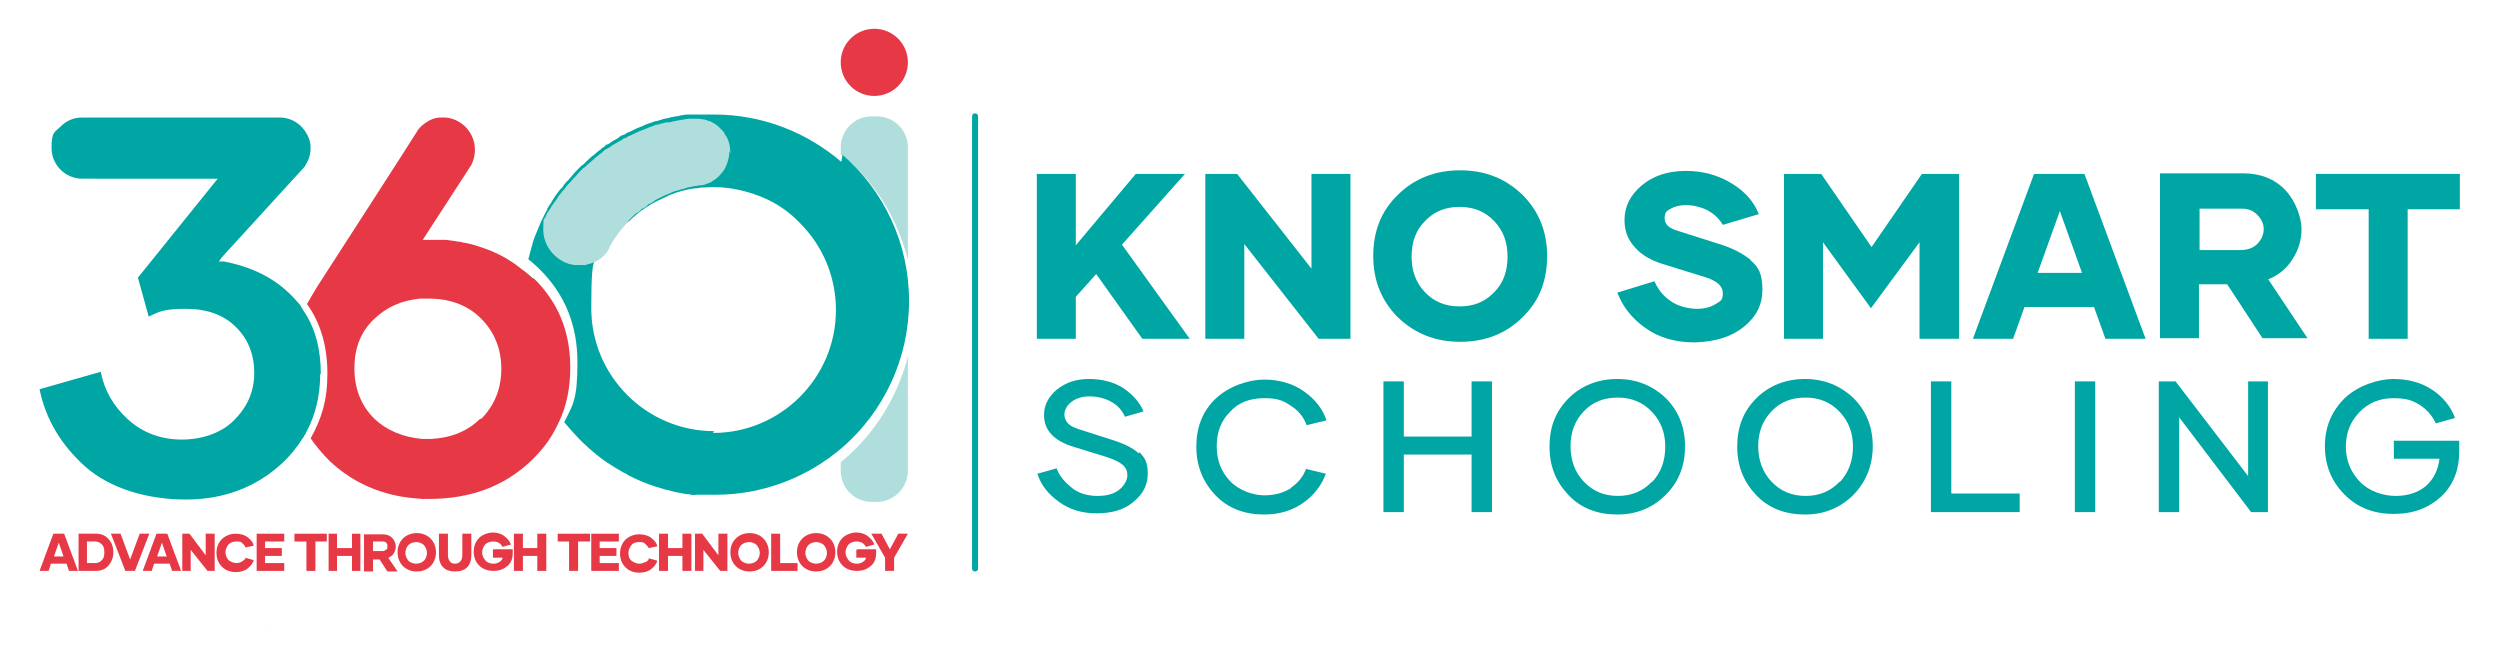<?xml version="1.0" encoding="UTF-8"?>
<svg id="Layer_2" data-name="Layer 2" xmlns="http://www.w3.org/2000/svg" version="1.1" viewBox="0 0 416.9 110">
  <defs>
    <style>
      .cls-1 {
        fill: #afdedc;
      }

      .cls-1, .cls-2, .cls-3 {
        stroke-width: 0px;
      }

      .cls-2 {
        fill: #e63845;
      }

      .cls-3 {
        fill: #00a6a3;
      }
    </style>
  </defs>
  <path class="cls-3" d="M44.7,104.6c-.1.2-.3.3-.4.5,0,0,0,0,0,0,0,0,.5-.6.5-.6Z"/>
  <path class="cls-1" d="M151.4,24.5v18.8c-.5-2-1.2-3.9-2-5.7-1.9-4.3-4.8-8.2-8.5-11.3-.2-.2-.4-.4-.7-.5v-1.2c0-2.9,2.3-5.2,5.2-5.2h.8c2.9,0,5.2,2.3,5.2,5.2"/>
  <path class="cls-1" d="M151.4,59.5v19c0,2.8-2.3,5.2-5.2,5.2h-.8c-2.9,0-5.2-2.3-5.2-5.2v-1.4c.2-.2.4-.4.7-.6,5.2-4.5,8.8-10.5,10.5-17"/>
  <path class="cls-3" d="M53.4,62.3c0,3.7-.8,7-2.4,9.9,0,.2-.2.3-.3.5,0,.2-.2.3-.3.5-.9,1.4-2,2.8-3.3,4-4.3,4-9.7,6.1-16.1,6.1s-12.6-1.8-16.8-5.5c-4-3.6-6.6-7.9-7.6-12.9l10.2-2.9c.6,3.1,2.1,5.7,4.5,7.9,2.5,2.3,5.6,3.4,9,3.4s6.7-1.1,8.8-3.3c2.2-2.2,3.3-4.8,3.3-7.8s-1-5.7-3.1-7.7c-2-2-4.8-3-8.3-3s-4.4.4-6.2,1.3l-1.8-6.5,13.3-16.5H13.7c-2.8,0-5.1-2.3-5.1-5.1s.5-2.6,1.5-3.6c1-1,2.2-1.5,3.6-1.5h33c1.9,0,3.6,1.1,4.5,2.8.4.7.6,1.5.6,2.3s-.2,1.6-.5,2.2l-.5.9-13.8,15.1-.5.7h.8c4.8.9,8.8,2.9,11.8,6.2.3.3.6.7.9,1,.1.2.2.3.3.5.1.2.2.3.3.5,2,2.9,2.9,6.5,2.9,10.6"/>
  <path class="cls-2" d="M10.8,89h-1.9l-2.3,6.2h1.5l.4-1.2h2.6l.4,1.2h1.5l-2.3-6.2ZM9,92.8l.8-2.3.8,2.3h-1.7Z"/>
  <path class="cls-2" d="M18.1,89.9c-.5-.6-1.2-.9-2.1-.9h-2.9v6.2h2.9c.9,0,1.6-.3,2.1-.9.5-.6.8-1.3.8-2.2s-.3-1.7-.8-2.2M17,93.4c-.3.3-.6.5-1.1.5h-1.4v-3.6h1.4c.4,0,.8.2,1.1.5.3.3.4.7.4,1.3s-.1,1-.4,1.3"/>
  <polygon class="cls-2" points="23.3 89 21.7 93.3 20.1 89 18.5 89 20.9 95.2 22.5 95.2 24.9 89 23.3 89"/>
  <path class="cls-2" d="M28,89h-1.9l-2.3,6.2h1.5l.4-1.2h2.6l.4,1.2h1.5s-2.3-6.2-2.3-6.2ZM26.2,92.8l.8-2.3.8,2.3h-1.7Z"/>
  <polygon class="cls-2" points="34.3 89 34.3 92.6 31.6 89 30.4 89 30.4 95.2 31.8 95.2 31.8 91.7 34.6 95.2 35.8 95.2 35.8 89 34.3 89"/>
  <path class="cls-2" d="M41,92.9c0,.3-.3.5-.6.7-.3.2-.6.3-1,.3s-.9-.2-1.3-.5c-.3-.4-.5-.8-.5-1.3s.2-.9.5-1.3c.3-.3.7-.5,1.3-.5s.8,0,1,.3c.3.2.5.5.5.7l1.4-.3c-.1-.6-.5-1-1-1.4-.5-.4-1.2-.6-2-.6s-1.7.3-2.3.9c-.6.6-.9,1.4-.9,2.3s.3,1.7.9,2.3c.6.6,1.4.9,2.3.9h0c.8,0,1.5-.2,2-.6.5-.4.9-.9,1-1.4,0,0-1.4-.4-1.4-.4Z"/>
  <polygon class="cls-2" points="47.4 90.3 47.4 89 42.8 89 42.8 95.2 47.4 95.2 47.4 93.9 44.2 93.9 44.2 92.7 47 92.7 47 91.4 44.2 91.4 44.2 90.3 47.4 90.3"/>
  <polygon class="cls-2" points="49.1 89 49.1 90.3 51.1 90.3 51.1 95.2 52.6 95.2 52.6 90.3 54.5 90.3 54.5 89 49.1 89"/>
  <polygon class="cls-2" points="58.7 89 58.7 91.4 56.2 91.4 56.2 89 54.8 89 54.8 95.2 56.2 95.2 56.2 92.7 58.7 92.7 58.7 95.2 60.1 95.2 60.1 89 58.7 89"/>
  <path class="cls-2" d="M64.8,93c.4-.2.7-.4.9-.8.2-.3.3-.7.3-1.1s-.2-1-.6-1.4c-.4-.4-.9-.6-1.6-.6h-3.1v6.2h1.5v-2h1.1l1.3,2h1.7s-1.5-2.2-1.5-2.2ZM64.3,91.7c-.2.2-.4.2-.6.2h-1.5v-1.6h1.6c.2,0,.4,0,.6.2.2.2.2.3.2.6s0,.4-.2.6"/>
  <path class="cls-2" d="M71.8,89.8c-.6-.6-1.4-.9-2.3-.9s-1.7.3-2.3.9c-.6.6-.9,1.4-.9,2.3s.3,1.7.9,2.3c.6.6,1.4.9,2.3.9h0c.9,0,1.7-.3,2.3-.9.6-.6.9-1.4.9-2.3s-.3-1.7-.9-2.3M70.7,93.5c-.3.3-.8.5-1.3.5s-1-.2-1.3-.5c-.3-.4-.5-.8-.5-1.3s.2-1,.5-1.3c.3-.3.8-.5,1.3-.5s1,.2,1.3.5c.3.4.5.8.5,1.3s-.2,1-.5,1.3"/>
  <path class="cls-2" d="M77.1,89v3.6c0,.4-.1.7-.3,1-.2.2-.5.4-.9.4s-.7-.1-.9-.4c-.2-.3-.3-.6-.3-1v-3.6h-1.5v3.6c0,.8.2,1.5.7,2,.5.5,1.2.7,2,.7s1.5-.2,2-.7c.5-.5.7-1.2.7-2v-3.6h-1.5Z"/>
  <path class="cls-2" d="M82.2,91.7v1.3h1.6c0,.3-.2.5-.5.7s-.6.3-1,.3c-.6,0-1.1-.2-1.4-.6-.3-.4-.5-.8-.5-1.3s.2-.9.5-1.3c.3-.3.8-.5,1.3-.5.8,0,1.3.3,1.6.9l1.4-.4c-.2-.6-.6-1-1.1-1.4-.5-.4-1.2-.6-1.9-.6s-1.7.3-2.3.9c-.6.6-.9,1.4-.9,2.3s.3,1.7.9,2.3c.6.6,1.4.9,2.4.9s1.7-.3,2.3-.8c.6-.5.9-1.2.9-2.1v-.7s-3.2,0-3.2,0Z"/>
  <polygon class="cls-2" points="89.6 89 89.6 91.4 87.2 91.4 87.2 89 85.7 89 85.7 95.2 87.2 95.2 87.2 92.7 89.6 92.7 89.6 95.2 91.1 95.2 91.1 89 89.6 89"/>
  <polygon class="cls-2" points="93 89 93 90.3 94.9 90.3 94.9 95.2 96.4 95.2 96.4 90.3 98.4 90.3 98.4 89 93 89"/>
  <polygon class="cls-2" points="103.2 90.3 103.2 89 98.6 89 98.6 95.2 103.2 95.2 103.2 93.9 100 93.9 100 92.7 102.8 92.7 102.8 91.4 100 91.4 100 90.3 103.2 90.3"/>
  <path class="cls-2" d="M107.6,93.7c-.3.2-.6.3-1,.3s-.9-.2-1.3-.5-.5-.8-.5-1.3.2-.9.5-1.3.8-.5,1.3-.5.7,0,1,.3.5.5.6.7l1.4-.3c-.1-.6-.5-1-1-1.4-.5-.4-1.2-.6-2-.6s-1.7.3-2.3.9c-.6.6-.9,1.4-.9,2.3s.3,1.7.9,2.3c.6.6,1.4.9,2.3.9h0c.8,0,1.5-.2,2-.6.5-.4.9-.9,1-1.4l-1.4-.4c0,.3-.3.5-.6.7"/>
  <polygon class="cls-2" points="113.8 89 113.8 91.4 111.4 91.4 111.4 89 109.9 89 109.9 95.2 111.4 95.2 111.4 92.7 113.8 92.7 113.8 95.2 115.3 95.2 115.3 89 113.8 89"/>
  <polygon class="cls-2" points="119.8 89 119.8 92.6 117.1 89 115.9 89 115.9 95.2 117.3 95.2 117.3 91.7 120.1 95.2 121.3 95.2 121.3 89 119.8 89"/>
  <path class="cls-2" d="M127.3,89.8c-.6-.6-1.4-.9-2.3-.9s-1.7.3-2.3.9c-.6.6-.9,1.4-.9,2.3s.3,1.7.9,2.3c.6.6,1.4.9,2.3.9h0c.9,0,1.7-.3,2.3-.9.6-.6.9-1.4.9-2.3s-.3-1.7-.9-2.3M126.2,93.5c-.3.3-.8.5-1.3.5s-1-.2-1.3-.5c-.3-.4-.5-.8-.5-1.3s.2-1,.5-1.3c.3-.3.8-.5,1.3-.5s1,.2,1.3.5c.3.4.5.8.5,1.3s-.2,1-.5,1.3"/>
  <polygon class="cls-2" points="130.1 93.9 130.1 89 128.6 89 128.6 95.2 133 95.2 133 93.9 130.1 93.9"/>
  <path class="cls-2" d="M138.4,89.8c-.6-.6-1.4-.9-2.3-.9s-1.7.3-2.3.9c-.6.6-.9,1.4-.9,2.3s.3,1.7.9,2.3c.6.6,1.4.9,2.3.9h0c.9,0,1.7-.3,2.3-.9.6-.6.9-1.4.9-2.3s-.3-1.7-.9-2.3M137.4,93.5c-.3.3-.8.5-1.3.5s-1-.2-1.3-.5c-.3-.4-.5-.8-.5-1.3s.2-1,.5-1.3c.3-.3.8-.5,1.3-.5s1,.2,1.3.5c.3.4.5.8.5,1.3s-.2,1-.5,1.3"/>
  <path class="cls-2" d="M142.8,91.7v1.3h1.6c0,.3-.2.5-.5.7s-.6.3-1,.3c-.6,0-1.1-.2-1.4-.6-.3-.4-.5-.8-.5-1.3s.2-.9.5-1.3c.3-.3.8-.5,1.3-.5.8,0,1.3.3,1.6.9l1.4-.4c-.2-.6-.6-1-1.1-1.4-.5-.4-1.2-.6-1.9-.6s-1.7.3-2.3.9c-.6.6-.9,1.4-.9,2.3s.3,1.7.9,2.3c.6.6,1.4.9,2.4.9s1.7-.3,2.3-.8.9-1.2.9-2.1v-.7s-3.1,0-3.1,0Z"/>
  <polygon class="cls-2" points="149.8 89 148.4 91.6 147 89 145.3 89 147.6 93 147.6 95.2 149.1 95.2 149.1 93 151.4 89 149.8 89"/>
  <path class="cls-3" d="M162.6,95.3c-.3,0-.5-.2-.5-.5V19.4c0-.3.2-.5.5-.5s.5.2.5.5v75.4c0,.3-.2.5-.5.5"/>
  <polygon class="cls-3" points="187.1 40.8 197.6 29 189.4 29 179.4 40.9 179.4 29 172.9 29 172.9 56.5 179.4 56.5 179.4 49.5 182.8 45.7 190.5 56.5 198.4 56.5 187.1 40.8"/>
  <polygon class="cls-3" points="218.7 29 218.7 44.8 206.3 29 201 29 201 56.5 207.5 56.5 207.5 40.7 219.9 56.5 225.2 56.5 225.2 29 218.7 29"/>
  <path class="cls-3" d="M253.9,32.5c-2.8-2.7-6.2-4.1-10.4-4.1s-7.7,1.4-10.4,4.1c-2.8,2.7-4.1,6.1-4.1,10.2s1.4,7.5,4.1,10.2c2.8,2.7,6.2,4.1,10.4,4.1h0c4.2,0,7.7-1.4,10.4-4.1,2.8-2.7,4.1-6.1,4.1-10.2s-1.4-7.5-4.1-10.2M249.2,48.7c-1.5,1.6-3.4,2.4-5.8,2.4s-4.3-.8-5.8-2.4c-1.5-1.6-2.2-3.5-2.2-5.9s.7-4.4,2.2-5.9c1.5-1.6,3.4-2.4,5.8-2.4s4.3.8,5.8,2.4c1.5,1.6,2.2,3.5,2.2,5.9s-.7,4.4-2.2,5.9"/>
  <path class="cls-3" d="M292,43.4c-1.3-1.1-3.2-2.1-5.6-2.8l-6.9-2.2c-1.2-.4-1.9-1-1.9-2s.3-1.2,1-1.6c.7-.4,1.6-.6,2.6-.6s2.5.3,3.6.9c1.1.6,1.9,1.4,2.5,2.4l6-1.8c-.8-2-2.2-3.7-4.5-5.1s-4.8-2.1-7.7-2.1-5.4.8-7.3,2.4c-1.9,1.6-2.9,3.5-2.9,5.8,0,1.7.5,3.2,1.7,4.5,1.1,1.3,2.7,2.2,4.6,2.8l7.1,2.2c2,.6,3,1.5,3,2.7s-.4,1.3-1.2,1.8c-.8.5-1.8.8-3.1.8s-3.2-.4-4.4-1.3c-1.2-.8-2.1-1.9-2.7-3.3l-6.2,1.9c.9,2.3,2.4,4.3,4.7,5.9,2.2,1.6,5,2.4,8.2,2.4h0c3.4-.1,6.1-.9,8.2-2.6,2.1-1.7,3.1-3.7,3.1-6.2s-.6-3.8-2-4.9"/>
  <polygon class="cls-3" points="320.5 29 312.1 41.2 303.7 29 297.5 29 297.5 56.5 304 56.5 304 40.4 312 51.4 320.1 40.4 320.1 56.5 326.7 56.5 326.7 29 320.5 29"/>
  <path class="cls-3" d="M347.8,29h-8.6l-10.2,27.5h6.7l1.9-5.3h11.6l1.9,5.3h6.7s-10.2-27.5-10.2-27.5ZM339.8,45.5l3.7-10.3,3.7,10.3h-7.5Z"/>
  <path class="cls-3" d="M378.2,46.6c1.8-.7,3.2-1.9,4.1-3.4,1-1.5,1.5-3.2,1.5-5s-.9-4.6-2.7-6.5c-1.8-1.9-4.2-2.8-7.1-2.8h-13.8v27.5h6.5v-9h4.7l5.9,9h7.5l-6.6-9.9h0ZM376.4,40.7c-.7.7-1.7,1-2.8,1h-6.8v-6.9h7.1c1,0,1.8.3,2.5,1,.7.7,1.1,1.5,1.1,2.4s-.4,1.8-1.1,2.5"/>
  <polygon class="cls-3" points="386.2 29 386.2 34.9 395 34.9 395 56.5 401.5 56.5 401.5 34.9 410.2 34.9 410.2 29 386.2 29"/>
  <path class="cls-3" d="M189.9,75.6c-1-.9-2.4-1.6-4.3-2.2l-5.3-1.7c-1-.3-1.7-.6-2.1-1s-.7-.9-.7-1.6.4-1.5,1.2-2.1c.8-.6,1.8-.9,3-.9s2.6.3,3.6.9c1.1.6,1.8,1.4,2.3,2.5l3.1-.9c-.7-1.6-1.8-2.8-3.4-3.9-1.6-1-3.5-1.5-5.7-1.5s-3.9.6-5.4,1.8c-1.4,1.2-2.1,2.6-2.1,4.2,0,2.5,1.6,4.3,4.9,5.3l5.5,1.7c1.2.4,2.1.8,2.7,1.3s.8,1.1.8,1.8-.5,1.7-1.4,2.4c-.9.7-2.1,1-3.6,1s-3.1-.4-4.2-1.3-2.1-1.9-2.6-3.3l-3.2.9c.6,1.9,1.8,3.4,3.6,4.7,1.8,1.3,3.8,1.9,6.3,1.9h0c2.5,0,4.6-.6,6.1-1.9,1.6-1.3,2.4-2.8,2.4-4.7s-.5-2.7-1.4-3.6"/>
  <path class="cls-3" d="M215.3,81.4c-1.3.8-2.7,1.2-4.5,1.2s-4.2-.8-5.7-2.4c-1.5-1.6-2.2-3.5-2.2-5.8s.7-4.2,2.2-5.7c1.4-1.6,3.4-2.3,5.7-2.3s3.2.4,4.5,1.3c1.3.8,2.1,1.9,2.6,3.2l3.3-.8c-.6-1.9-1.9-3.5-3.7-4.8-1.8-1.3-4.1-2-6.7-2s-5.9,1.1-8.1,3.2c-2.2,2.1-3.2,4.8-3.2,8s1.1,5.9,3.2,8.1,4.9,3.2,8.1,3.2h0c2.6,0,4.8-.7,6.6-2,1.8-1.3,3-2.9,3.7-4.8l-3.3-.8c-.5,1.3-1.3,2.3-2.6,3.2"/>
  <polygon class="cls-3" points="245.4 63.6 245.4 72.8 234.1 72.8 234.1 63.6 230.7 63.6 230.7 85.4 234.1 85.4 234.1 75.8 245.4 75.8 245.4 85.4 248.8 85.4 248.8 63.6 245.4 63.6"/>
  <path class="cls-3" d="M277.8,66.4c-2.2-2.1-4.9-3.2-8.1-3.2s-6,1.1-8.1,3.2c-2.2,2.2-3.2,4.8-3.2,8.1s1.1,5.9,3.2,8.1,4.9,3.2,8.1,3.2h0c3.2,0,5.9-1.1,8.1-3.3,2.2-2.2,3.2-4.9,3.2-8.1s-1.1-5.9-3.2-8M275.5,80.3c-1.5,1.6-3.4,2.4-5.7,2.4h0c-2.3,0-4.2-.8-5.7-2.4-1.5-1.6-2.2-3.6-2.2-5.9s.7-4.2,2.2-5.8c1.5-1.6,3.4-2.3,5.7-2.3s4.2.8,5.7,2.4c1.5,1.6,2.2,3.5,2.2,5.8s-.7,4.3-2.2,5.9"/>
  <path class="cls-3" d="M309.1,66.4c-2.2-2.1-4.9-3.2-8.1-3.2s-6,1.1-8.1,3.2c-2.2,2.2-3.2,4.8-3.2,8.1s1.1,5.9,3.2,8.1,4.9,3.2,8.1,3.2h0c3.2,0,5.9-1.1,8.1-3.3,2.1-2.2,3.2-4.9,3.2-8.1s-1.1-5.9-3.2-8M306.8,80.3c-1.5,1.6-3.4,2.4-5.7,2.4h0c-2.3,0-4.2-.8-5.7-2.4-1.5-1.6-2.2-3.6-2.2-5.9s.7-4.2,2.2-5.8c1.5-1.6,3.4-2.3,5.7-2.3s4.2.8,5.7,2.4c1.5,1.6,2.2,3.5,2.2,5.8s-.7,4.3-2.2,5.9"/>
  <polygon class="cls-3" points="325.4 82.3 325.4 63.6 322 63.6 322 85.4 336.8 85.4 336.8 82.3 325.4 82.3"/>
  <rect class="cls-3" x="346" y="63.6" width="3.4" height="21.8"/>
  <polygon class="cls-3" points="374.9 63.6 374.9 79.4 362.8 63.6 360 63.6 360 85.4 363.4 85.4 363.4 69.6 375.4 85.4 378.2 85.4 378.2 63.6 374.9 63.6"/>
  <path class="cls-3" d="M399.2,73.6v2.9h7.6c-.2,1.8-.9,3.3-2.2,4.5-1.3,1.1-3,1.7-5.1,1.7s-4.5-.8-6-2.4c-1.5-1.6-2.3-3.5-2.3-5.8s.7-4.1,2.2-5.7c1.5-1.6,3.4-2.4,5.7-2.4s3.2.4,4.4,1.1c1.2.8,2.1,1.8,2.7,3.1l3.2-.9c-.7-1.9-2-3.5-3.8-4.7-1.8-1.2-4-1.8-6.5-1.8s-5.9,1.1-8.1,3.2c-2.2,2.2-3.3,4.8-3.3,8s1.1,5.9,3.3,8.1c2.2,2.2,4.9,3.2,8.2,3.2s5.8-1,7.9-2.9c2-1.9,3-4.4,3-7.6v-1.7s-11,0-11,0h0Z"/>
  <path class="cls-2" d="M151.4,10.4c0,3.1-2.5,5.6-5.6,5.6s-5.6-2.5-5.6-5.6,2.5-5.6,5.6-5.6,5.6,2.5,5.6,5.6"/>
  <path class="cls-3" d="M140.3,27c-5.7-4.9-13.1-7.9-21.2-7.9s-.9,0-1.3,0c-.1,0-.2,0-.3,0-.4,0-.7,0-1.1,0-.2,0-.4,0-.7,0-.2,0-.5,0-.7,0h0s0,0,0,0c0,0,0,0,0,0,0,0-.1,0-.2,0h0c-.3,0-.6,0-.9.1-.3,0-.6.1-1,.2,0,0,0,0-.1,0-.2,0-.3,0-.5.1-.3,0-.6.1-.9.2-.2,0-.3,0-.5.1-.2,0-.5.1-.7.2-.1,0-.2,0-.3.1h0c-.1,0-.2,0-.4.1,0,0,0,0-.2,0-.8.3-1.6.5-2.3.9,0,0-.2,0-.3.1-.6.2-1.1.5-1.7.8,0,0-.2,0-.3.1-.2,0-.3.2-.5.3,0,0-.2.1-.3.1-.3.1-.6.3-.8.5-.2.1-.5.3-.7.4,0,0,0,0,0,0-.4.2-.7.5-1.1.7h-.2c-.2.3-.5.5-.7.6,0,0-.2.1-.2.2-.3.2-.7.5-1,.8-.2.2-.2.2,0,0-.7.5-1.3,1.1-1.9,1.7,0,0-.2.2-.3.2l-.7.7c-.3.3-.6.6-.9,1,0,0,0,0,0,0-.2.2-.4.5-.6.7,0,0-.1.2-.2.2s-.1.1-.2.2c-.2.2-.4.5-.6.8,0,0,0,0,0,0,0,0,0,.1-.2.2-.2.2-.3.4-.5.6-.3.4-.6.8-.9,1.3,0,0,0,0,0,0-.2.4-.4.7-.7,1.1,0,.1-.1.2-.2.3,0,0,0,.2-.1.3,0,0,0,.2-.1.2,0,.1-.1.2-.2.4,0,0,0,0,0,0-.4.8-.8,1.6-1.1,2.4-.2.4-.3.8-.5,1.2-.2.5-.4,1-.5,1.5,0,.2-.2.5-.2.7-.1.4-.2.7-.3,1.1,0,.2-.1.5-.2.7,0,0,0,0,0,0,.6.5,1.2,1,1.8,1.6,4.3,4.2,6.4,9.4,6.4,15.6s-.7,7-2.2,10c0,0,0,0,0,0,.4.5.8.9,1.2,1.4.4.4.8.9,1.2,1.3.2.2.5.5.7.7.4.4.8.7,1.2,1.1.7.6,1.4,1.2,2.1,1.7.2.2.5.3.7.5.9.6,1.9,1.2,2.8,1.7.2.1.5.2.7.4,1.5.8,3.2,1.5,4.8,2,.2,0,.4.1.6.2.1,0,.3,0,.4.1.2,0,.5.2.8.2.5.1,1,.3,1.6.4.5.1,1.1.2,1.6.3.3,0,.5,0,.8.1s.5,0,.8,0c.2,0,.4,0,.6,0,.2,0,.5,0,.7,0,.2,0,.4,0,.7,0,.4,0,.8,0,1.2,0,8.1,0,15.5-3,21.2-7.9,6.8-5.9,11.1-14.7,11.1-24.4h0c0-9.8-4.3-18.5-11.1-24.4M119.1,71.9c-11.3,0-20.5-9.2-20.5-20.5s.8-6.7,2.3-9.5c0,0,0,0,0,0,0-.1.1-.3.2-.4,0,0,0,0,0-.1,0-.1.1-.2.2-.3,0,0,0,0,0,0,.2-.3.4-.7.7-1,.2-.3.4-.5.6-.8.4-.5.8-1,1.3-1.5.2-.2.4-.5.7-.7,0,0,.2-.2.3-.2,0,0,0,0,0,0,1.6-1.6,3.5-2.9,5.6-3.8,0,0,0,0,0,0,.2-.1.4-.2.6-.3.1,0,.3-.1.4-.2,1.4-.6,2.9-1,4.4-1.2,0,0,0,0,0,0,.3,0,.5,0,.8-.1,0,0,0,0,0,0,.7,0,1.5-.1,2.2-.1,2.8,0,5.5.6,8,1.6,2.5,1,4.7,2.5,6.5,4.4,3.7,3.7,6,8.8,6,14.5,0,11.3-9.2,20.5-20.5,20.5M88.8,46.4c-.4-.4-.9-.8-1.4-1.2,0,.5-.2.9-.2,1.4,0,.1,0,.2,0,.4,0,.4-.1.8-.2,1.2,0,0,0,.1,0,.2,0,.5,0,1-.1,1.5h0c0,.6,0,1.1,0,1.6h0c0,.5,0,.9,0,1.3,0,.4,0,.9,0,1.3,0,.4,0,.8.1,1.2,0,0,0,.2,0,.3,0,.3,0,.7.2,1,0,.5.2.9.2,1.4,0,.4.2.8.3,1.2,0,.4.2.7.3,1.1,0,0,0,0,0,.1,0,.4.2.7.3,1.1.2.5.3.9.5,1.4.1.4.3.7.4,1.1.3.8.7,1.5,1.1,2.3.2.4.4.7.6,1.1.2.4.4.7.7,1.1.2.3.4.7.7,1,0,0,0,0,0,0,.2.3.4.6.7.9,1.3-2.7,1.9-5.8,1.9-9.1,0-6-2-10.9-6.1-14.9"/>
  <path class="cls-1" d="M116.9,19.4c.4,0,.7.2,1.1.3-.3-.1-.7-.3-1.1-.3"/>
  <path class="cls-1" d="M121.6,25.2c0,.5,0,1-.2,1.5,0,.3-.2.6-.3.9,0,.2-.2.3-.2.5-.2.3-.3.5-.6.8-.4.5-.9,1-1.5,1.3-.2.2-.5.3-.8.4-.3.1-.7.3-1.1.3h0c-.2,0-.5,0-.7.1,0,0,0,0,0,0-.4,0-.7.1-1.1.2-.4,0-.8.2-1.1.3,0,0,0,0,0,0-.4,0-.7.2-1.1.3,0,0,0,0-.1,0-.3.1-.7.2-1,.4-.3.1-.7.3-1,.4,0,0,0,0,0,0,0,0,0,0,0,0-.4.2-.8.4-1.2.6-.2.1-.4.2-.6.4-.2.1-.4.3-.7.4-.2,0-.3.2-.4.3-.2.2-.5.4-.8.5,0,0-.2.1-.2.2-.2.2-.4.4-.7.5-.3.2-.5.4-.8.7,0,0-.1.1-.2.2,0,0,0,0,0,0,0,0,0,0,0,0-.2.2-.5.5-.7.8-.2.2-.4.4-.5.6-.3.4-.6.7-.9,1.1h0c-.4.6-.9,1.2-1.2,1.9-.2.2-.3.5-.4.8-.7,1.2-1.8,2-3.2,2.4-.2,0-.4.1-.6.2h0c-.2,0-.5,0-.7,0-.1,0-.3,0-.4,0s-.4,0-.6,0c-.4,0-.7-.1-1.1-.2-.2,0-.3-.1-.5-.2-.2,0-.3-.1-.5-.2-1.9-1-3.3-3-3.3-5.3s.1-1.5.4-2.2c0,0,0,0,0,0,0-.1.1-.3.2-.4,0,0,0-.2.1-.2,0,0,.1-.2.2-.3,0-.1.1-.2.2-.3.2-.4.4-.7.7-1.1,0,0,0,0,0,0,.3-.4.6-.8.9-1.3.2-.2.3-.4.5-.6,0,0,0-.1.2-.2,0,0,0,0,0,0,.2-.3.4-.5.6-.8,0,0,.1-.1.2-.2s.1-.2.2-.2c.2-.2.4-.5.6-.7,0,0,0,0,0,0,.3-.3.6-.6.9-1l.7-.7c0,0,.2-.2.3-.2.6-.6,1.3-1.1,1.9-1.7.4-.4.4-.4,0,0,.2-.1.4-.3.5-.4.1-.1.3-.2.4-.3,0,0,.2-.1.2-.2.2-.2.5-.4.7-.5,0,0,.1,0,.2-.1.2-.1.4-.2.6-.4.2-.1.3-.2.5-.3,0,0,0,0,0,0,.2-.1.5-.3.7-.4.3-.2.6-.3.8-.5,0,0,.2-.1.3-.1.2,0,.3-.2.5-.3,0,0,.2,0,.3-.1.6-.3,1.1-.5,1.7-.8,0,0,.2,0,.3-.1.8-.3,1.5-.6,2.3-.9,0,0,0,0,.2,0,.2,0,.5-.2.7-.2.3,0,.6-.2.9-.2,0,0,.2,0,.3,0,.3,0,.6-.1.9-.2.2,0,.3,0,.5-.1,0,0,0,0,.1,0,.6-.1,1.2-.2,1.8-.3,0,0,.1,0,.2,0,.1,0,.2,0,.3,0h.2c.2,0,.3,0,.5,0,.4,0,.8,0,1.2.1.4,0,.7.2,1.1.3h0c.2,0,.4.2.6.3,0,0,0,0,0,0,.2,0,.3.2.5.3.2.1.4.3.6.5.2.2.3.3.5.5s.3.4.4.6c0,.1.1.2.2.3.3.5.5,1.1.6,1.7,0,.4.1.8.1,1.2"/>
  <path class="cls-2" d="M88.8,46.4c-.4-.4-.9-.8-1.4-1.2-.3-.2-.6-.5-.9-.7-1.4-1.1-3-2-4.7-2.7-1.3-.5-2.7-1-4.2-1.3-.4,0-.7-.2-1.1-.2-.7-.1-1.4-.2-2.1-.3-.4,0-.9,0-1.3,0,0,0,0,0,0,0h-.5s-.5,0-.5,0h0c-.2,0-.4,0-.7,0h-.9c0,0,0,0,0,0l8.1-12.5c.4-.8.6-1.6.6-2.5,0-2.8-2.1-5.1-4.8-5.4-.2,0-.4,0-.6,0s-.2,0-.3,0c-1,0-1.9.4-2.7,1-.2.1-.3.3-.5.4-.3.3-.6.6-.8,1h0c0,.1-16.6,25.8-16.6,25.8-.6,1-1.2,2-1.7,2.9,2.3,3.2,3.4,7.1,3.4,11.6s-1,7.6-2.8,10.8c.9,1.3,2,2.6,3.2,3.8,3.3,3.1,7.3,5.1,11.9,5.9,1.1.2,2.3.3,3.5.4.4,0,.8,0,1.2,0,6.8,0,12.5-2.1,16.9-6.3,1.8-1.7,3.2-3.5,4.2-5.5.2-.3.3-.7.5-1,1.3-2.7,1.9-5.8,1.9-9.1,0-6-2-10.9-6.1-14.9M80.1,69.8c-2.1,2.1-4.8,3.2-8.2,3.4h-1.5,0c-3.2-.3-5.9-1.4-8-3.4-2.2-2.2-3.3-5-3.3-8.4s1.1-6.2,3.4-8.3c2-1.9,4.5-3,7.5-3.3.2,0,.4,0,.7,0,.2,0,.4,0,.6,0s.4,0,.7,0c3.3.1,6.1,1.2,8.2,3.3,2.2,2.2,3.4,5,3.4,8.4s-1.2,6.2-3.4,8.4"/>
</svg>